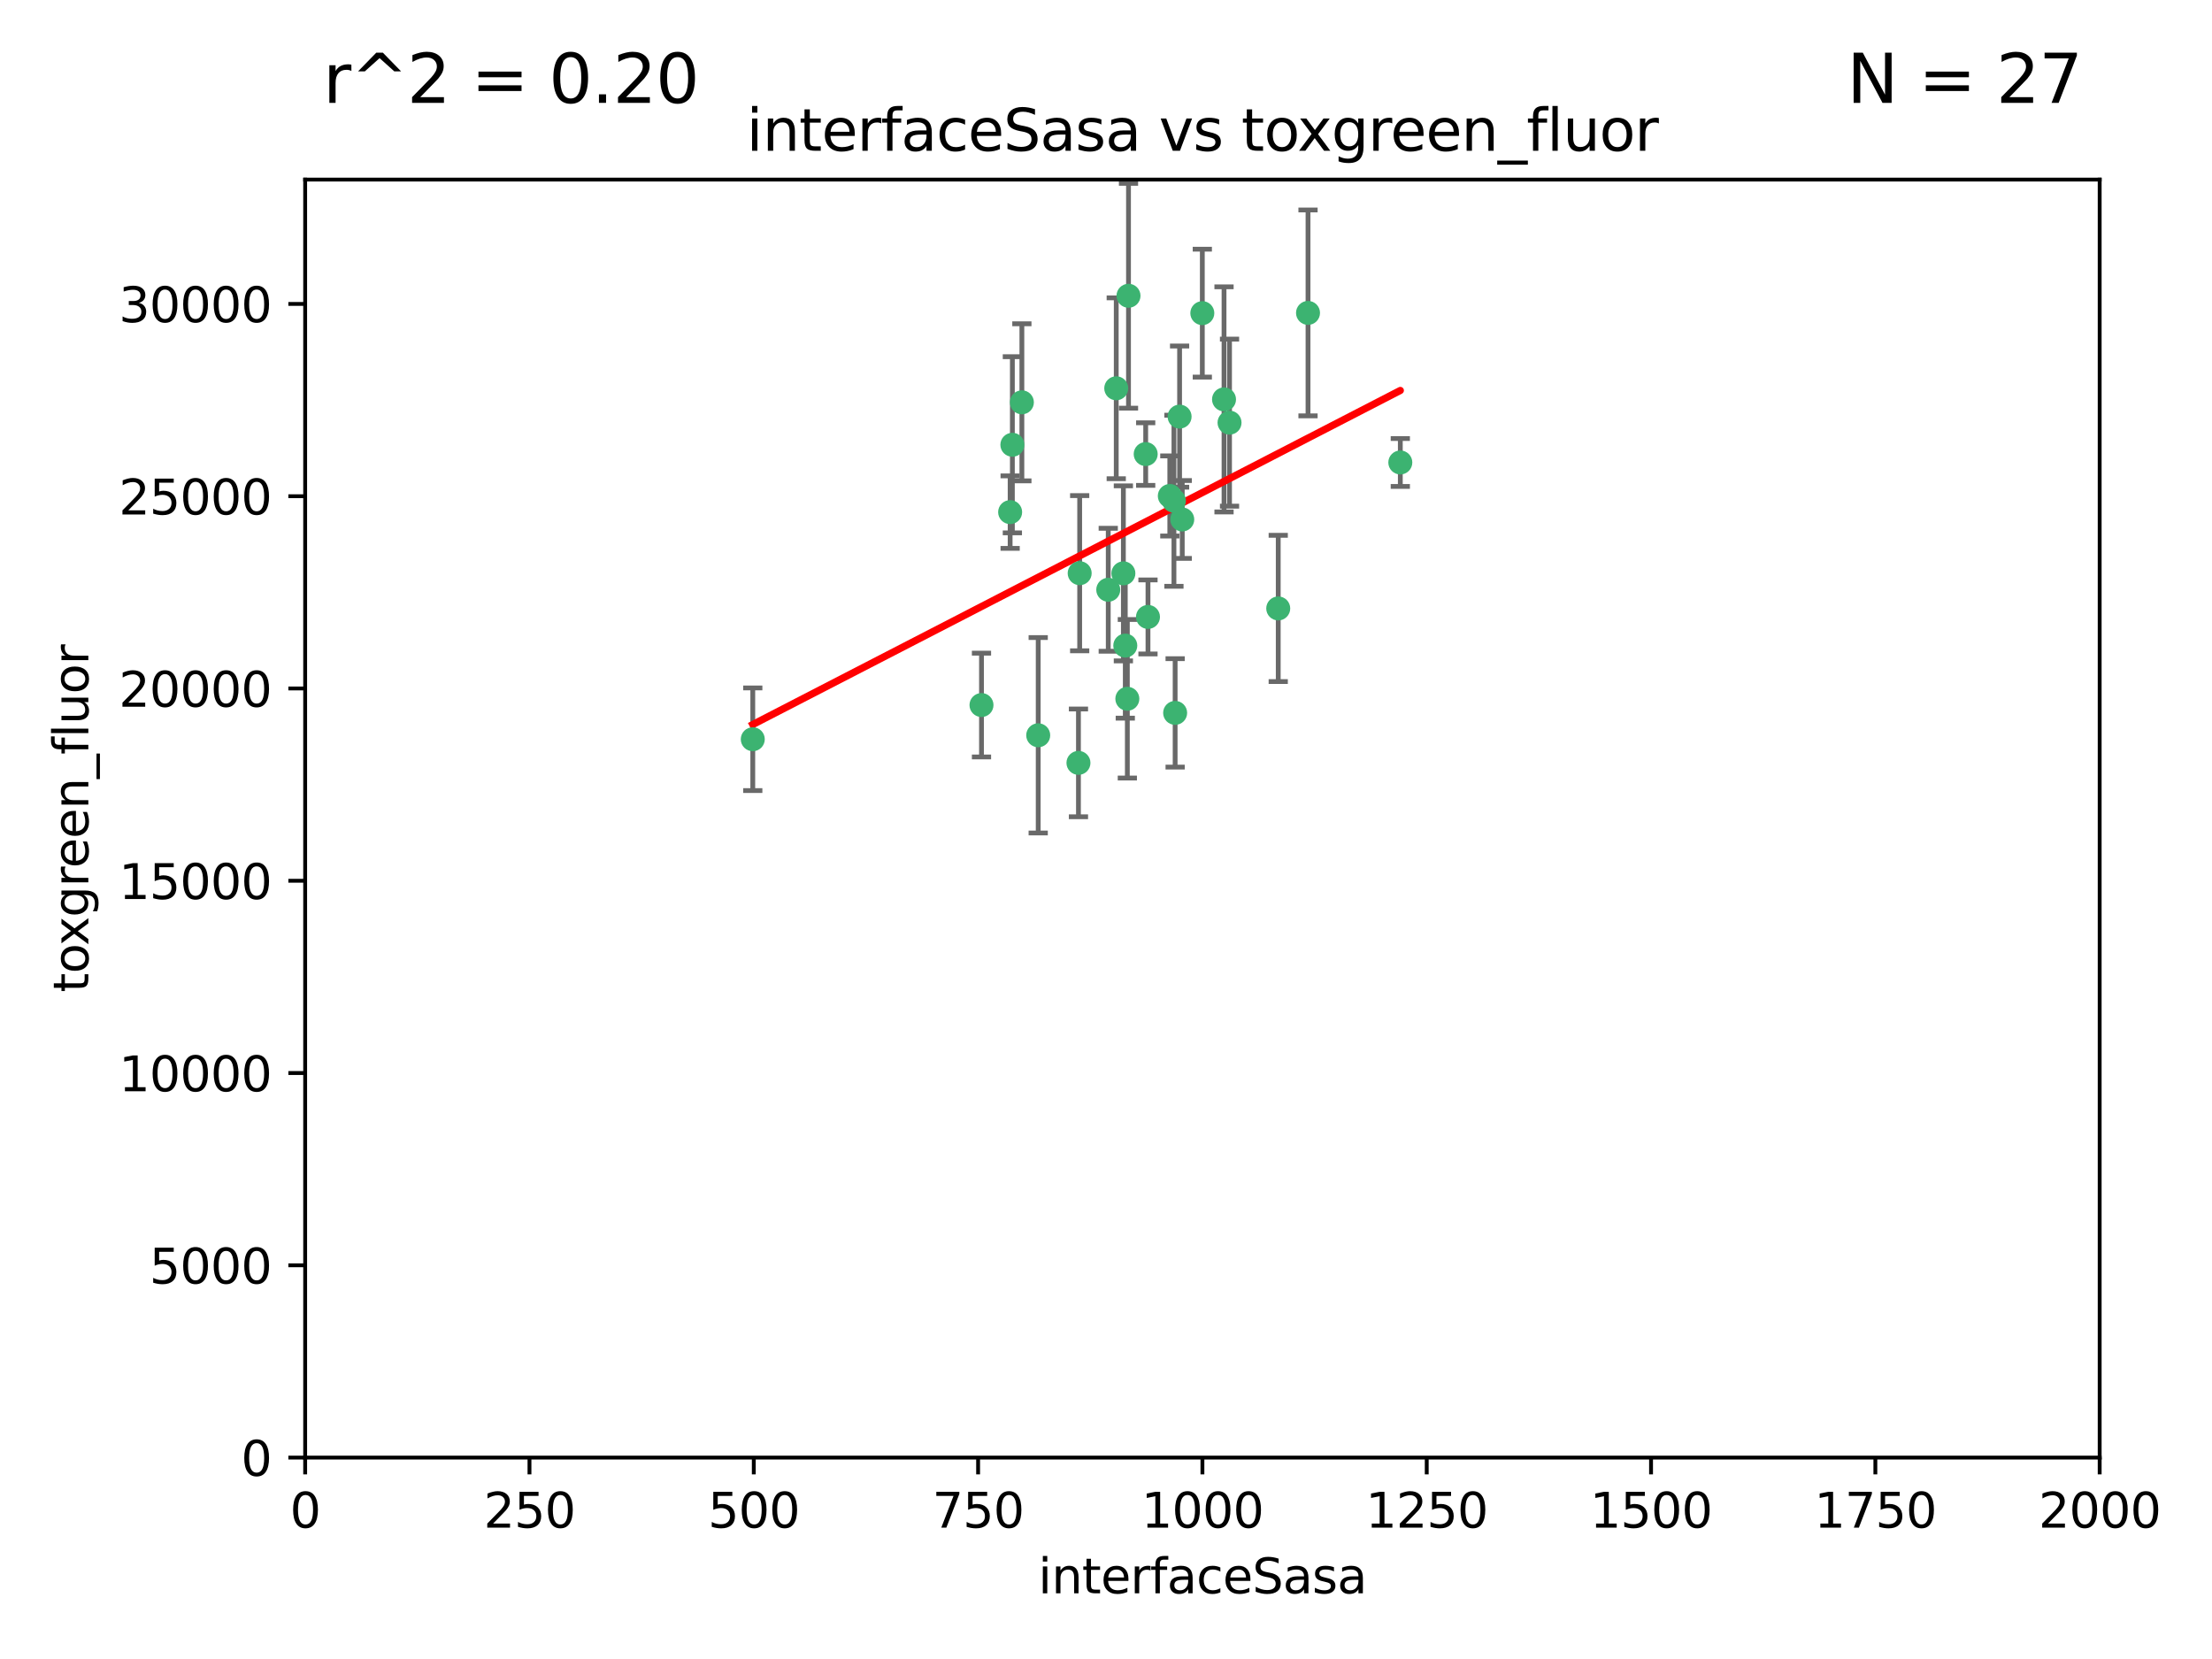 <?xml version="1.0" encoding="utf-8" standalone="no"?>
<!DOCTYPE svg PUBLIC "-//W3C//DTD SVG 1.1//EN"
  "http://www.w3.org/Graphics/SVG/1.1/DTD/svg11.dtd">
<svg xmlns:xlink="http://www.w3.org/1999/xlink" width="460.8pt" height="345.6pt" viewBox="0 0 460.8 345.6" xmlns="http://www.w3.org/2000/svg" version="1.1">
 <defs>
  <style type="text/css">*{stroke-linejoin: round; stroke-linecap: butt}</style>
 </defs>
 <g id="figure_1">
  <g id="patch_1">
   <path d="M 0 345.6 
L 460.8 345.6 
L 460.8 0 
L 0 0 
z
" style="fill: #ffffff"/>
  </g>
  <g id="axes_1">
   <g id="patch_2">
    <path d="M 63.571 303.64 
L 437.4 303.64 
L 437.4 37.411 
L 63.571 37.411 
z
" style="fill: #ffffff"/>
   </g>
   <g id="PathCollection_1">
    <defs>
     <path id="mb82d37a9c1" d="M 0 1.118 
C 0.297 1.118 0.581 1 0.791 0.791 
C 1 0.581 1.118 0.297 1.118 0 
C 1.118 -0.297 1 -0.581 0.791 -0.791 
C 0.581 -1 0.297 -1.118 0 -1.118 
C -0.297 -1.118 -0.581 -1 -0.791 -0.791 
C -1 -0.581 -1.118 -0.297 -1.118 0 
C -1.118 0.297 -1 0.581 -0.791 0.791 
C -0.581 1 -0.297 1.118 0 1.118 
z
" style="stroke: #3cb371"/>
    </defs>
    <g clip-path="url(#pa0e4fa7dd3)">
     <use xlink:href="#mb82d37a9c1" x="243.693" y="103.319" style="fill: #3cb371; stroke: #3cb371"/>
     <use xlink:href="#mb82d37a9c1" x="272.484" y="65.184" style="fill: #3cb371; stroke: #3cb371"/>
     <use xlink:href="#mb82d37a9c1" x="234.418" y="134.491" style="fill: #3cb371; stroke: #3cb371"/>
     <use xlink:href="#mb82d37a9c1" x="266.28" y="126.749" style="fill: #3cb371; stroke: #3cb371"/>
     <use xlink:href="#mb82d37a9c1" x="254.987" y="83.201" style="fill: #3cb371; stroke: #3cb371"/>
     <use xlink:href="#mb82d37a9c1" x="212.875" y="83.811" style="fill: #3cb371; stroke: #3cb371"/>
     <use xlink:href="#mb82d37a9c1" x="230.869" y="122.859" style="fill: #3cb371; stroke: #3cb371"/>
     <use xlink:href="#mb82d37a9c1" x="246.284" y="108.214" style="fill: #3cb371; stroke: #3cb371"/>
     <use xlink:href="#mb82d37a9c1" x="244.553" y="104.315" style="fill: #3cb371; stroke: #3cb371"/>
     <use xlink:href="#mb82d37a9c1" x="235.088" y="61.614" style="fill: #3cb371; stroke: #3cb371"/>
     <use xlink:href="#mb82d37a9c1" x="256.134" y="88.045" style="fill: #3cb371; stroke: #3cb371"/>
     <use xlink:href="#mb82d37a9c1" x="232.534" y="80.887" style="fill: #3cb371; stroke: #3cb371"/>
     <use xlink:href="#mb82d37a9c1" x="234.02" y="119.44" style="fill: #3cb371; stroke: #3cb371"/>
     <use xlink:href="#mb82d37a9c1" x="238.669" y="94.593" style="fill: #3cb371; stroke: #3cb371"/>
     <use xlink:href="#mb82d37a9c1" x="210.43" y="106.684" style="fill: #3cb371; stroke: #3cb371"/>
     <use xlink:href="#mb82d37a9c1" x="245.731" y="86.787" style="fill: #3cb371; stroke: #3cb371"/>
     <use xlink:href="#mb82d37a9c1" x="291.711" y="96.341" style="fill: #3cb371; stroke: #3cb371"/>
     <use xlink:href="#mb82d37a9c1" x="224.916" y="119.409" style="fill: #3cb371; stroke: #3cb371"/>
     <use xlink:href="#mb82d37a9c1" x="250.465" y="65.233" style="fill: #3cb371; stroke: #3cb371"/>
     <use xlink:href="#mb82d37a9c1" x="204.462" y="146.874" style="fill: #3cb371; stroke: #3cb371"/>
     <use xlink:href="#mb82d37a9c1" x="224.662" y="158.921" style="fill: #3cb371; stroke: #3cb371"/>
     <use xlink:href="#mb82d37a9c1" x="239.146" y="128.518" style="fill: #3cb371; stroke: #3cb371"/>
     <use xlink:href="#mb82d37a9c1" x="244.803" y="148.507" style="fill: #3cb371; stroke: #3cb371"/>
     <use xlink:href="#mb82d37a9c1" x="216.278" y="153.171" style="fill: #3cb371; stroke: #3cb371"/>
     <use xlink:href="#mb82d37a9c1" x="234.846" y="145.567" style="fill: #3cb371; stroke: #3cb371"/>
     <use xlink:href="#mb82d37a9c1" x="210.895" y="92.655" style="fill: #3cb371; stroke: #3cb371"/>
     <use xlink:href="#mb82d37a9c1" x="156.817" y="153.996" style="fill: #3cb371; stroke: #3cb371"/>
    </g>
   </g>
   <g id="matplotlib.axis_1">
    <g id="xtick_1">
     <g id="line2d_1">
      <defs>
       <path id="m0f81ea4f9d" d="M 0 0 
L 0 3.5 
" style="stroke: #000000; stroke-width: 0.8"/>
      </defs>
      <g>
       <use xlink:href="#m0f81ea4f9d" x="63.571" y="303.64" style="stroke: #000000; stroke-width: 0.8"/>
      </g>
     </g>
     <g id="text_1">
      <!-- 0 -->
      <g transform="translate(60.39 318.238)scale(0.1 -0.1)">
       <defs>
        <path id="DejaVuSans-30" d="M 2034 4250 
Q 1547 4250 1301 3770 
Q 1056 3291 1056 2328 
Q 1056 1369 1301 889 
Q 1547 409 2034 409 
Q 2525 409 2770 889 
Q 3016 1369 3016 2328 
Q 3016 3291 2770 3770 
Q 2525 4250 2034 4250 
z
M 2034 4750 
Q 2819 4750 3233 4129 
Q 3647 3509 3647 2328 
Q 3647 1150 3233 529 
Q 2819 -91 2034 -91 
Q 1250 -91 836 529 
Q 422 1150 422 2328 
Q 422 3509 836 4129 
Q 1250 4750 2034 4750 
z
" transform="scale(0.016)"/>
       </defs>
       <use xlink:href="#DejaVuSans-30"/>
      </g>
     </g>
    </g>
    <g id="xtick_2">
     <g id="line2d_2">
      <g>
       <use xlink:href="#m0f81ea4f9d" x="110.3" y="303.64" style="stroke: #000000; stroke-width: 0.8"/>
      </g>
     </g>
     <g id="text_2">
      <!-- 250 -->
      <g transform="translate(100.756 318.238)scale(0.1 -0.1)">
       <defs>
        <path id="DejaVuSans-32" d="M 1228 531 
L 3431 531 
L 3431 0 
L 469 0 
L 469 531 
Q 828 903 1448 1529 
Q 2069 2156 2228 2338 
Q 2531 2678 2651 2914 
Q 2772 3150 2772 3378 
Q 2772 3750 2511 3984 
Q 2250 4219 1831 4219 
Q 1534 4219 1204 4116 
Q 875 4013 500 3803 
L 500 4441 
Q 881 4594 1212 4672 
Q 1544 4750 1819 4750 
Q 2544 4750 2975 4387 
Q 3406 4025 3406 3419 
Q 3406 3131 3298 2873 
Q 3191 2616 2906 2266 
Q 2828 2175 2409 1742 
Q 1991 1309 1228 531 
z
" transform="scale(0.016)"/>
        <path id="DejaVuSans-35" d="M 691 4666 
L 3169 4666 
L 3169 4134 
L 1269 4134 
L 1269 2991 
Q 1406 3038 1543 3061 
Q 1681 3084 1819 3084 
Q 2600 3084 3056 2656 
Q 3513 2228 3513 1497 
Q 3513 744 3044 326 
Q 2575 -91 1722 -91 
Q 1428 -91 1123 -41 
Q 819 9 494 109 
L 494 744 
Q 775 591 1075 516 
Q 1375 441 1709 441 
Q 2250 441 2565 725 
Q 2881 1009 2881 1497 
Q 2881 1984 2565 2268 
Q 2250 2553 1709 2553 
Q 1456 2553 1204 2497 
Q 953 2441 691 2322 
L 691 4666 
z
" transform="scale(0.016)"/>
       </defs>
       <use xlink:href="#DejaVuSans-32"/>
       <use xlink:href="#DejaVuSans-35" x="63.623"/>
       <use xlink:href="#DejaVuSans-30" x="127.246"/>
      </g>
     </g>
    </g>
    <g id="xtick_3">
     <g id="line2d_3">
      <g>
       <use xlink:href="#m0f81ea4f9d" x="157.028" y="303.64" style="stroke: #000000; stroke-width: 0.8"/>
      </g>
     </g>
     <g id="text_3">
      <!-- 500 -->
      <g transform="translate(147.485 318.238)scale(0.1 -0.1)">
       <use xlink:href="#DejaVuSans-35"/>
       <use xlink:href="#DejaVuSans-30" x="63.623"/>
       <use xlink:href="#DejaVuSans-30" x="127.246"/>
      </g>
     </g>
    </g>
    <g id="xtick_4">
     <g id="line2d_4">
      <g>
       <use xlink:href="#m0f81ea4f9d" x="203.757" y="303.64" style="stroke: #000000; stroke-width: 0.8"/>
      </g>
     </g>
     <g id="text_4">
      <!-- 750 -->
      <g transform="translate(194.213 318.238)scale(0.1 -0.1)">
       <defs>
        <path id="DejaVuSans-37" d="M 525 4666 
L 3525 4666 
L 3525 4397 
L 1831 0 
L 1172 0 
L 2766 4134 
L 525 4134 
L 525 4666 
z
" transform="scale(0.016)"/>
       </defs>
       <use xlink:href="#DejaVuSans-37"/>
       <use xlink:href="#DejaVuSans-35" x="63.623"/>
       <use xlink:href="#DejaVuSans-30" x="127.246"/>
      </g>
     </g>
    </g>
    <g id="xtick_5">
     <g id="line2d_5">
      <g>
       <use xlink:href="#m0f81ea4f9d" x="250.486" y="303.64" style="stroke: #000000; stroke-width: 0.8"/>
      </g>
     </g>
     <g id="text_5">
      <!-- 1000 -->
      <g transform="translate(237.761 318.238)scale(0.1 -0.1)">
       <defs>
        <path id="DejaVuSans-31" d="M 794 531 
L 1825 531 
L 1825 4091 
L 703 3866 
L 703 4441 
L 1819 4666 
L 2450 4666 
L 2450 531 
L 3481 531 
L 3481 0 
L 794 0 
L 794 531 
z
" transform="scale(0.016)"/>
       </defs>
       <use xlink:href="#DejaVuSans-31"/>
       <use xlink:href="#DejaVuSans-30" x="63.623"/>
       <use xlink:href="#DejaVuSans-30" x="127.246"/>
       <use xlink:href="#DejaVuSans-30" x="190.869"/>
      </g>
     </g>
    </g>
    <g id="xtick_6">
     <g id="line2d_6">
      <g>
       <use xlink:href="#m0f81ea4f9d" x="297.214" y="303.64" style="stroke: #000000; stroke-width: 0.8"/>
      </g>
     </g>
     <g id="text_6">
      <!-- 1250 -->
      <g transform="translate(284.489 318.238)scale(0.1 -0.1)">
       <use xlink:href="#DejaVuSans-31"/>
       <use xlink:href="#DejaVuSans-32" x="63.623"/>
       <use xlink:href="#DejaVuSans-35" x="127.246"/>
       <use xlink:href="#DejaVuSans-30" x="190.869"/>
      </g>
     </g>
    </g>
    <g id="xtick_7">
     <g id="line2d_7">
      <g>
       <use xlink:href="#m0f81ea4f9d" x="343.943" y="303.64" style="stroke: #000000; stroke-width: 0.8"/>
      </g>
     </g>
     <g id="text_7">
      <!-- 1500 -->
      <g transform="translate(331.218 318.238)scale(0.1 -0.1)">
       <use xlink:href="#DejaVuSans-31"/>
       <use xlink:href="#DejaVuSans-35" x="63.623"/>
       <use xlink:href="#DejaVuSans-30" x="127.246"/>
       <use xlink:href="#DejaVuSans-30" x="190.869"/>
      </g>
     </g>
    </g>
    <g id="xtick_8">
     <g id="line2d_8">
      <g>
       <use xlink:href="#m0f81ea4f9d" x="390.671" y="303.64" style="stroke: #000000; stroke-width: 0.8"/>
      </g>
     </g>
     <g id="text_8">
      <!-- 1750 -->
      <g transform="translate(377.946 318.238)scale(0.1 -0.1)">
       <use xlink:href="#DejaVuSans-31"/>
       <use xlink:href="#DejaVuSans-37" x="63.623"/>
       <use xlink:href="#DejaVuSans-35" x="127.246"/>
       <use xlink:href="#DejaVuSans-30" x="190.869"/>
      </g>
     </g>
    </g>
    <g id="xtick_9">
     <g id="line2d_9">
      <g>
       <use xlink:href="#m0f81ea4f9d" x="437.4" y="303.64" style="stroke: #000000; stroke-width: 0.8"/>
      </g>
     </g>
     <g id="text_9">
      <!-- 2000 -->
      <g transform="translate(424.675 318.238)scale(0.1 -0.1)">
       <use xlink:href="#DejaVuSans-32"/>
       <use xlink:href="#DejaVuSans-30" x="63.623"/>
       <use xlink:href="#DejaVuSans-30" x="127.246"/>
       <use xlink:href="#DejaVuSans-30" x="190.869"/>
      </g>
     </g>
    </g>
    <g id="text_10">
     <!-- interfaceSasa -->
     <g transform="translate(216.279 331.917)scale(0.1 -0.1)">
      <defs>
       <path id="DejaVuSans-69" d="M 603 3500 
L 1178 3500 
L 1178 0 
L 603 0 
L 603 3500 
z
M 603 4863 
L 1178 4863 
L 1178 4134 
L 603 4134 
L 603 4863 
z
" transform="scale(0.016)"/>
       <path id="DejaVuSans-6e" d="M 3513 2113 
L 3513 0 
L 2938 0 
L 2938 2094 
Q 2938 2591 2744 2837 
Q 2550 3084 2163 3084 
Q 1697 3084 1428 2787 
Q 1159 2491 1159 1978 
L 1159 0 
L 581 0 
L 581 3500 
L 1159 3500 
L 1159 2956 
Q 1366 3272 1645 3428 
Q 1925 3584 2291 3584 
Q 2894 3584 3203 3211 
Q 3513 2838 3513 2113 
z
" transform="scale(0.016)"/>
       <path id="DejaVuSans-74" d="M 1172 4494 
L 1172 3500 
L 2356 3500 
L 2356 3053 
L 1172 3053 
L 1172 1153 
Q 1172 725 1289 603 
Q 1406 481 1766 481 
L 2356 481 
L 2356 0 
L 1766 0 
Q 1100 0 847 248 
Q 594 497 594 1153 
L 594 3053 
L 172 3053 
L 172 3500 
L 594 3500 
L 594 4494 
L 1172 4494 
z
" transform="scale(0.016)"/>
       <path id="DejaVuSans-65" d="M 3597 1894 
L 3597 1613 
L 953 1613 
Q 991 1019 1311 708 
Q 1631 397 2203 397 
Q 2534 397 2845 478 
Q 3156 559 3463 722 
L 3463 178 
Q 3153 47 2828 -22 
Q 2503 -91 2169 -91 
Q 1331 -91 842 396 
Q 353 884 353 1716 
Q 353 2575 817 3079 
Q 1281 3584 2069 3584 
Q 2775 3584 3186 3129 
Q 3597 2675 3597 1894 
z
M 3022 2063 
Q 3016 2534 2758 2815 
Q 2500 3097 2075 3097 
Q 1594 3097 1305 2825 
Q 1016 2553 972 2059 
L 3022 2063 
z
" transform="scale(0.016)"/>
       <path id="DejaVuSans-72" d="M 2631 2963 
Q 2534 3019 2420 3045 
Q 2306 3072 2169 3072 
Q 1681 3072 1420 2755 
Q 1159 2438 1159 1844 
L 1159 0 
L 581 0 
L 581 3500 
L 1159 3500 
L 1159 2956 
Q 1341 3275 1631 3429 
Q 1922 3584 2338 3584 
Q 2397 3584 2469 3576 
Q 2541 3569 2628 3553 
L 2631 2963 
z
" transform="scale(0.016)"/>
       <path id="DejaVuSans-66" d="M 2375 4863 
L 2375 4384 
L 1825 4384 
Q 1516 4384 1395 4259 
Q 1275 4134 1275 3809 
L 1275 3500 
L 2222 3500 
L 2222 3053 
L 1275 3053 
L 1275 0 
L 697 0 
L 697 3053 
L 147 3053 
L 147 3500 
L 697 3500 
L 697 3744 
Q 697 4328 969 4595 
Q 1241 4863 1831 4863 
L 2375 4863 
z
" transform="scale(0.016)"/>
       <path id="DejaVuSans-61" d="M 2194 1759 
Q 1497 1759 1228 1600 
Q 959 1441 959 1056 
Q 959 750 1161 570 
Q 1363 391 1709 391 
Q 2188 391 2477 730 
Q 2766 1069 2766 1631 
L 2766 1759 
L 2194 1759 
z
M 3341 1997 
L 3341 0 
L 2766 0 
L 2766 531 
Q 2569 213 2275 61 
Q 1981 -91 1556 -91 
Q 1019 -91 701 211 
Q 384 513 384 1019 
Q 384 1609 779 1909 
Q 1175 2209 1959 2209 
L 2766 2209 
L 2766 2266 
Q 2766 2663 2505 2880 
Q 2244 3097 1772 3097 
Q 1472 3097 1187 3025 
Q 903 2953 641 2809 
L 641 3341 
Q 956 3463 1253 3523 
Q 1550 3584 1831 3584 
Q 2591 3584 2966 3190 
Q 3341 2797 3341 1997 
z
" transform="scale(0.016)"/>
       <path id="DejaVuSans-63" d="M 3122 3366 
L 3122 2828 
Q 2878 2963 2633 3030 
Q 2388 3097 2138 3097 
Q 1578 3097 1268 2742 
Q 959 2388 959 1747 
Q 959 1106 1268 751 
Q 1578 397 2138 397 
Q 2388 397 2633 464 
Q 2878 531 3122 666 
L 3122 134 
Q 2881 22 2623 -34 
Q 2366 -91 2075 -91 
Q 1284 -91 818 406 
Q 353 903 353 1747 
Q 353 2603 823 3093 
Q 1294 3584 2113 3584 
Q 2378 3584 2631 3529 
Q 2884 3475 3122 3366 
z
" transform="scale(0.016)"/>
       <path id="DejaVuSans-53" d="M 3425 4513 
L 3425 3897 
Q 3066 4069 2747 4153 
Q 2428 4238 2131 4238 
Q 1616 4238 1336 4038 
Q 1056 3838 1056 3469 
Q 1056 3159 1242 3001 
Q 1428 2844 1947 2747 
L 2328 2669 
Q 3034 2534 3370 2195 
Q 3706 1856 3706 1288 
Q 3706 609 3251 259 
Q 2797 -91 1919 -91 
Q 1588 -91 1214 -16 
Q 841 59 441 206 
L 441 856 
Q 825 641 1194 531 
Q 1563 422 1919 422 
Q 2459 422 2753 634 
Q 3047 847 3047 1241 
Q 3047 1584 2836 1778 
Q 2625 1972 2144 2069 
L 1759 2144 
Q 1053 2284 737 2584 
Q 422 2884 422 3419 
Q 422 4038 858 4394 
Q 1294 4750 2059 4750 
Q 2388 4750 2728 4690 
Q 3069 4631 3425 4513 
z
" transform="scale(0.016)"/>
       <path id="DejaVuSans-73" d="M 2834 3397 
L 2834 2853 
Q 2591 2978 2328 3040 
Q 2066 3103 1784 3103 
Q 1356 3103 1142 2972 
Q 928 2841 928 2578 
Q 928 2378 1081 2264 
Q 1234 2150 1697 2047 
L 1894 2003 
Q 2506 1872 2764 1633 
Q 3022 1394 3022 966 
Q 3022 478 2636 193 
Q 2250 -91 1575 -91 
Q 1294 -91 989 -36 
Q 684 19 347 128 
L 347 722 
Q 666 556 975 473 
Q 1284 391 1588 391 
Q 1994 391 2212 530 
Q 2431 669 2431 922 
Q 2431 1156 2273 1281 
Q 2116 1406 1581 1522 
L 1381 1569 
Q 847 1681 609 1914 
Q 372 2147 372 2553 
Q 372 3047 722 3315 
Q 1072 3584 1716 3584 
Q 2034 3584 2315 3537 
Q 2597 3491 2834 3397 
z
" transform="scale(0.016)"/>
      </defs>
      <use xlink:href="#DejaVuSans-69"/>
      <use xlink:href="#DejaVuSans-6e" x="27.783"/>
      <use xlink:href="#DejaVuSans-74" x="91.162"/>
      <use xlink:href="#DejaVuSans-65" x="130.371"/>
      <use xlink:href="#DejaVuSans-72" x="191.895"/>
      <use xlink:href="#DejaVuSans-66" x="233.008"/>
      <use xlink:href="#DejaVuSans-61" x="268.213"/>
      <use xlink:href="#DejaVuSans-63" x="329.492"/>
      <use xlink:href="#DejaVuSans-65" x="384.473"/>
      <use xlink:href="#DejaVuSans-53" x="445.996"/>
      <use xlink:href="#DejaVuSans-61" x="509.473"/>
      <use xlink:href="#DejaVuSans-73" x="570.752"/>
      <use xlink:href="#DejaVuSans-61" x="622.852"/>
     </g>
    </g>
   </g>
   <g id="matplotlib.axis_2">
    <g id="ytick_1">
     <g id="line2d_10">
      <defs>
       <path id="m9132543c27" d="M 0 0 
L -3.5 0 
" style="stroke: #000000; stroke-width: 0.8"/>
      </defs>
      <g>
       <use xlink:href="#m9132543c27" x="63.571" y="303.64" style="stroke: #000000; stroke-width: 0.8"/>
      </g>
     </g>
     <g id="text_11">
      <!-- 0 -->
      <g transform="translate(50.209 307.439)scale(0.1 -0.1)">
       <use xlink:href="#DejaVuSans-30"/>
      </g>
     </g>
    </g>
    <g id="ytick_2">
     <g id="line2d_11">
      <g>
       <use xlink:href="#m9132543c27" x="63.571" y="263.586" style="stroke: #000000; stroke-width: 0.8"/>
      </g>
     </g>
     <g id="text_12">
      <!-- 5000 -->
      <g transform="translate(31.121 267.385)scale(0.1 -0.1)">
       <use xlink:href="#DejaVuSans-35"/>
       <use xlink:href="#DejaVuSans-30" x="63.623"/>
       <use xlink:href="#DejaVuSans-30" x="127.246"/>
       <use xlink:href="#DejaVuSans-30" x="190.869"/>
      </g>
     </g>
    </g>
    <g id="ytick_3">
     <g id="line2d_12">
      <g>
       <use xlink:href="#m9132543c27" x="63.571" y="223.532" style="stroke: #000000; stroke-width: 0.8"/>
      </g>
     </g>
     <g id="text_13">
      <!-- 10000 -->
      <g transform="translate(24.759 227.331)scale(0.1 -0.1)">
       <use xlink:href="#DejaVuSans-31"/>
       <use xlink:href="#DejaVuSans-30" x="63.623"/>
       <use xlink:href="#DejaVuSans-30" x="127.246"/>
       <use xlink:href="#DejaVuSans-30" x="190.869"/>
       <use xlink:href="#DejaVuSans-30" x="254.492"/>
      </g>
     </g>
    </g>
    <g id="ytick_4">
     <g id="line2d_13">
      <g>
       <use xlink:href="#m9132543c27" x="63.571" y="183.478" style="stroke: #000000; stroke-width: 0.8"/>
      </g>
     </g>
     <g id="text_14">
      <!-- 15000 -->
      <g transform="translate(24.759 187.278)scale(0.1 -0.1)">
       <use xlink:href="#DejaVuSans-31"/>
       <use xlink:href="#DejaVuSans-35" x="63.623"/>
       <use xlink:href="#DejaVuSans-30" x="127.246"/>
       <use xlink:href="#DejaVuSans-30" x="190.869"/>
       <use xlink:href="#DejaVuSans-30" x="254.492"/>
      </g>
     </g>
    </g>
    <g id="ytick_5">
     <g id="line2d_14">
      <g>
       <use xlink:href="#m9132543c27" x="63.571" y="143.424" style="stroke: #000000; stroke-width: 0.8"/>
      </g>
     </g>
     <g id="text_15">
      <!-- 20000 -->
      <g transform="translate(24.759 147.224)scale(0.1 -0.1)">
       <use xlink:href="#DejaVuSans-32"/>
       <use xlink:href="#DejaVuSans-30" x="63.623"/>
       <use xlink:href="#DejaVuSans-30" x="127.246"/>
       <use xlink:href="#DejaVuSans-30" x="190.869"/>
       <use xlink:href="#DejaVuSans-30" x="254.492"/>
      </g>
     </g>
    </g>
    <g id="ytick_6">
     <g id="line2d_15">
      <g>
       <use xlink:href="#m9132543c27" x="63.571" y="103.371" style="stroke: #000000; stroke-width: 0.8"/>
      </g>
     </g>
     <g id="text_16">
      <!-- 25000 -->
      <g transform="translate(24.759 107.17)scale(0.1 -0.1)">
       <use xlink:href="#DejaVuSans-32"/>
       <use xlink:href="#DejaVuSans-35" x="63.623"/>
       <use xlink:href="#DejaVuSans-30" x="127.246"/>
       <use xlink:href="#DejaVuSans-30" x="190.869"/>
       <use xlink:href="#DejaVuSans-30" x="254.492"/>
      </g>
     </g>
    </g>
    <g id="ytick_7">
     <g id="line2d_16">
      <g>
       <use xlink:href="#m9132543c27" x="63.571" y="63.317" style="stroke: #000000; stroke-width: 0.8"/>
      </g>
     </g>
     <g id="text_17">
      <!-- 30000 -->
      <g transform="translate(24.759 67.116)scale(0.1 -0.1)">
       <defs>
        <path id="DejaVuSans-33" d="M 2597 2516 
Q 3050 2419 3304 2112 
Q 3559 1806 3559 1356 
Q 3559 666 3084 287 
Q 2609 -91 1734 -91 
Q 1441 -91 1130 -33 
Q 819 25 488 141 
L 488 750 
Q 750 597 1062 519 
Q 1375 441 1716 441 
Q 2309 441 2620 675 
Q 2931 909 2931 1356 
Q 2931 1769 2642 2001 
Q 2353 2234 1838 2234 
L 1294 2234 
L 1294 2753 
L 1863 2753 
Q 2328 2753 2575 2939 
Q 2822 3125 2822 3475 
Q 2822 3834 2567 4026 
Q 2313 4219 1838 4219 
Q 1578 4219 1281 4162 
Q 984 4106 628 3988 
L 628 4550 
Q 988 4650 1302 4700 
Q 1616 4750 1894 4750 
Q 2613 4750 3031 4423 
Q 3450 4097 3450 3541 
Q 3450 3153 3228 2886 
Q 3006 2619 2597 2516 
z
" transform="scale(0.016)"/>
       </defs>
       <use xlink:href="#DejaVuSans-33"/>
       <use xlink:href="#DejaVuSans-30" x="63.623"/>
       <use xlink:href="#DejaVuSans-30" x="127.246"/>
       <use xlink:href="#DejaVuSans-30" x="190.869"/>
       <use xlink:href="#DejaVuSans-30" x="254.492"/>
      </g>
     </g>
    </g>
    <g id="text_18">
     <!-- toxgreen_fluor -->
     <g transform="translate(18.401 206.72)rotate(-90)scale(0.1 -0.1)">
      <defs>
       <path id="DejaVuSans-6f" d="M 1959 3097 
Q 1497 3097 1228 2736 
Q 959 2375 959 1747 
Q 959 1119 1226 758 
Q 1494 397 1959 397 
Q 2419 397 2687 759 
Q 2956 1122 2956 1747 
Q 2956 2369 2687 2733 
Q 2419 3097 1959 3097 
z
M 1959 3584 
Q 2709 3584 3137 3096 
Q 3566 2609 3566 1747 
Q 3566 888 3137 398 
Q 2709 -91 1959 -91 
Q 1206 -91 779 398 
Q 353 888 353 1747 
Q 353 2609 779 3096 
Q 1206 3584 1959 3584 
z
" transform="scale(0.016)"/>
       <path id="DejaVuSans-78" d="M 3513 3500 
L 2247 1797 
L 3578 0 
L 2900 0 
L 1881 1375 
L 863 0 
L 184 0 
L 1544 1831 
L 300 3500 
L 978 3500 
L 1906 2253 
L 2834 3500 
L 3513 3500 
z
" transform="scale(0.016)"/>
       <path id="DejaVuSans-67" d="M 2906 1791 
Q 2906 2416 2648 2759 
Q 2391 3103 1925 3103 
Q 1463 3103 1205 2759 
Q 947 2416 947 1791 
Q 947 1169 1205 825 
Q 1463 481 1925 481 
Q 2391 481 2648 825 
Q 2906 1169 2906 1791 
z
M 3481 434 
Q 3481 -459 3084 -895 
Q 2688 -1331 1869 -1331 
Q 1566 -1331 1297 -1286 
Q 1028 -1241 775 -1147 
L 775 -588 
Q 1028 -725 1275 -790 
Q 1522 -856 1778 -856 
Q 2344 -856 2625 -561 
Q 2906 -266 2906 331 
L 2906 616 
Q 2728 306 2450 153 
Q 2172 0 1784 0 
Q 1141 0 747 490 
Q 353 981 353 1791 
Q 353 2603 747 3093 
Q 1141 3584 1784 3584 
Q 2172 3584 2450 3431 
Q 2728 3278 2906 2969 
L 2906 3500 
L 3481 3500 
L 3481 434 
z
" transform="scale(0.016)"/>
       <path id="DejaVuSans-5f" d="M 3263 -1063 
L 3263 -1509 
L -63 -1509 
L -63 -1063 
L 3263 -1063 
z
" transform="scale(0.016)"/>
       <path id="DejaVuSans-6c" d="M 603 4863 
L 1178 4863 
L 1178 0 
L 603 0 
L 603 4863 
z
" transform="scale(0.016)"/>
       <path id="DejaVuSans-75" d="M 544 1381 
L 544 3500 
L 1119 3500 
L 1119 1403 
Q 1119 906 1312 657 
Q 1506 409 1894 409 
Q 2359 409 2629 706 
Q 2900 1003 2900 1516 
L 2900 3500 
L 3475 3500 
L 3475 0 
L 2900 0 
L 2900 538 
Q 2691 219 2414 64 
Q 2138 -91 1772 -91 
Q 1169 -91 856 284 
Q 544 659 544 1381 
z
M 1991 3584 
L 1991 3584 
z
" transform="scale(0.016)"/>
      </defs>
      <use xlink:href="#DejaVuSans-74"/>
      <use xlink:href="#DejaVuSans-6f" x="39.209"/>
      <use xlink:href="#DejaVuSans-78" x="97.266"/>
      <use xlink:href="#DejaVuSans-67" x="156.445"/>
      <use xlink:href="#DejaVuSans-72" x="219.922"/>
      <use xlink:href="#DejaVuSans-65" x="258.785"/>
      <use xlink:href="#DejaVuSans-65" x="320.309"/>
      <use xlink:href="#DejaVuSans-6e" x="381.832"/>
      <use xlink:href="#DejaVuSans-5f" x="445.211"/>
      <use xlink:href="#DejaVuSans-66" x="495.211"/>
      <use xlink:href="#DejaVuSans-6c" x="530.416"/>
      <use xlink:href="#DejaVuSans-75" x="558.199"/>
      <use xlink:href="#DejaVuSans-6f" x="621.578"/>
      <use xlink:href="#DejaVuSans-72" x="682.76"/>
     </g>
    </g>
   </g>
   <g id="LineCollection_1">
    <path d="M 243.693 111.662 
L 243.693 94.976 
" clip-path="url(#pa0e4fa7dd3)" style="fill: none; stroke: #696969"/>
    <path d="M 272.484 86.629 
L 272.484 43.739 
" clip-path="url(#pa0e4fa7dd3)" style="fill: none; stroke: #696969"/>
    <path d="M 234.418 149.606 
L 234.418 119.375 
" clip-path="url(#pa0e4fa7dd3)" style="fill: none; stroke: #696969"/>
    <path d="M 266.28 141.983 
L 266.28 111.515 
" clip-path="url(#pa0e4fa7dd3)" style="fill: none; stroke: #696969"/>
    <path d="M 254.987 106.648 
L 254.987 59.753 
" clip-path="url(#pa0e4fa7dd3)" style="fill: none; stroke: #696969"/>
    <path d="M 212.875 100.173 
L 212.875 67.45 
" clip-path="url(#pa0e4fa7dd3)" style="fill: none; stroke: #696969"/>
    <path d="M 230.869 135.667 
L 230.869 110.051 
" clip-path="url(#pa0e4fa7dd3)" style="fill: none; stroke: #696969"/>
    <path d="M 246.284 116.326 
L 246.284 100.101 
" clip-path="url(#pa0e4fa7dd3)" style="fill: none; stroke: #696969"/>
    <path d="M 244.553 122.133 
L 244.553 86.497 
" clip-path="url(#pa0e4fa7dd3)" style="fill: none; stroke: #696969"/>
    <path d="M 235.088 85.029 
L 235.088 38.199 
" clip-path="url(#pa0e4fa7dd3)" style="fill: none; stroke: #696969"/>
    <path d="M 256.134 105.444 
L 256.134 70.646 
" clip-path="url(#pa0e4fa7dd3)" style="fill: none; stroke: #696969"/>
    <path d="M 232.534 99.727 
L 232.534 62.047 
" clip-path="url(#pa0e4fa7dd3)" style="fill: none; stroke: #696969"/>
    <path d="M 234.02 137.675 
L 234.02 101.206 
" clip-path="url(#pa0e4fa7dd3)" style="fill: none; stroke: #696969"/>
    <path d="M 238.669 101.108 
L 238.669 88.078 
" clip-path="url(#pa0e4fa7dd3)" style="fill: none; stroke: #696969"/>
    <path d="M 210.43 114.235 
L 210.43 99.134 
" clip-path="url(#pa0e4fa7dd3)" style="fill: none; stroke: #696969"/>
    <path d="M 245.731 101.495 
L 245.731 72.08 
" clip-path="url(#pa0e4fa7dd3)" style="fill: none; stroke: #696969"/>
    <path d="M 291.711 101.329 
L 291.711 91.353 
" clip-path="url(#pa0e4fa7dd3)" style="fill: none; stroke: #696969"/>
    <path d="M 224.916 135.574 
L 224.916 103.243 
" clip-path="url(#pa0e4fa7dd3)" style="fill: none; stroke: #696969"/>
    <path d="M 250.465 78.556 
L 250.465 51.911 
" clip-path="url(#pa0e4fa7dd3)" style="fill: none; stroke: #696969"/>
    <path d="M 204.462 157.684 
L 204.462 136.065 
" clip-path="url(#pa0e4fa7dd3)" style="fill: none; stroke: #696969"/>
    <path d="M 224.662 170.147 
L 224.662 147.694 
" clip-path="url(#pa0e4fa7dd3)" style="fill: none; stroke: #696969"/>
    <path d="M 239.146 136.228 
L 239.146 120.808 
" clip-path="url(#pa0e4fa7dd3)" style="fill: none; stroke: #696969"/>
    <path d="M 244.803 159.798 
L 244.803 137.216 
" clip-path="url(#pa0e4fa7dd3)" style="fill: none; stroke: #696969"/>
    <path d="M 216.278 173.526 
L 216.278 132.815 
" clip-path="url(#pa0e4fa7dd3)" style="fill: none; stroke: #696969"/>
    <path d="M 234.846 162.081 
L 234.846 129.053 
" clip-path="url(#pa0e4fa7dd3)" style="fill: none; stroke: #696969"/>
    <path d="M 210.895 111.003 
L 210.895 74.306 
" clip-path="url(#pa0e4fa7dd3)" style="fill: none; stroke: #696969"/>
    <path d="M 156.817 164.686 
L 156.817 143.305 
" clip-path="url(#pa0e4fa7dd3)" style="fill: none; stroke: #696969"/>
   </g>
   <g id="line2d_17">
    <defs>
     <path id="me842032eb3" d="M 2 0 
L -2 -0 
" style="stroke: #696969"/>
    </defs>
    <g clip-path="url(#pa0e4fa7dd3)">
     <use xlink:href="#me842032eb3" x="243.693" y="111.662" style="fill: #696969; stroke: #696969"/>
     <use xlink:href="#me842032eb3" x="272.484" y="86.629" style="fill: #696969; stroke: #696969"/>
     <use xlink:href="#me842032eb3" x="234.418" y="149.606" style="fill: #696969; stroke: #696969"/>
     <use xlink:href="#me842032eb3" x="266.28" y="141.983" style="fill: #696969; stroke: #696969"/>
     <use xlink:href="#me842032eb3" x="254.987" y="106.648" style="fill: #696969; stroke: #696969"/>
     <use xlink:href="#me842032eb3" x="212.875" y="100.173" style="fill: #696969; stroke: #696969"/>
     <use xlink:href="#me842032eb3" x="230.869" y="135.667" style="fill: #696969; stroke: #696969"/>
     <use xlink:href="#me842032eb3" x="246.284" y="116.326" style="fill: #696969; stroke: #696969"/>
     <use xlink:href="#me842032eb3" x="244.553" y="122.133" style="fill: #696969; stroke: #696969"/>
     <use xlink:href="#me842032eb3" x="235.088" y="85.029" style="fill: #696969; stroke: #696969"/>
     <use xlink:href="#me842032eb3" x="256.134" y="105.444" style="fill: #696969; stroke: #696969"/>
     <use xlink:href="#me842032eb3" x="232.534" y="99.727" style="fill: #696969; stroke: #696969"/>
     <use xlink:href="#me842032eb3" x="234.02" y="137.675" style="fill: #696969; stroke: #696969"/>
     <use xlink:href="#me842032eb3" x="238.669" y="101.108" style="fill: #696969; stroke: #696969"/>
     <use xlink:href="#me842032eb3" x="210.43" y="114.235" style="fill: #696969; stroke: #696969"/>
     <use xlink:href="#me842032eb3" x="245.731" y="101.495" style="fill: #696969; stroke: #696969"/>
     <use xlink:href="#me842032eb3" x="291.711" y="101.329" style="fill: #696969; stroke: #696969"/>
     <use xlink:href="#me842032eb3" x="224.916" y="135.574" style="fill: #696969; stroke: #696969"/>
     <use xlink:href="#me842032eb3" x="250.465" y="78.556" style="fill: #696969; stroke: #696969"/>
     <use xlink:href="#me842032eb3" x="204.462" y="157.684" style="fill: #696969; stroke: #696969"/>
     <use xlink:href="#me842032eb3" x="224.662" y="170.147" style="fill: #696969; stroke: #696969"/>
     <use xlink:href="#me842032eb3" x="239.146" y="136.228" style="fill: #696969; stroke: #696969"/>
     <use xlink:href="#me842032eb3" x="244.803" y="159.798" style="fill: #696969; stroke: #696969"/>
     <use xlink:href="#me842032eb3" x="216.278" y="173.526" style="fill: #696969; stroke: #696969"/>
     <use xlink:href="#me842032eb3" x="234.846" y="162.081" style="fill: #696969; stroke: #696969"/>
     <use xlink:href="#me842032eb3" x="210.895" y="111.003" style="fill: #696969; stroke: #696969"/>
     <use xlink:href="#me842032eb3" x="156.817" y="164.686" style="fill: #696969; stroke: #696969"/>
    </g>
   </g>
   <g id="line2d_18">
    <g clip-path="url(#pa0e4fa7dd3)">
     <use xlink:href="#me842032eb3" x="243.693" y="94.976" style="fill: #696969; stroke: #696969"/>
     <use xlink:href="#me842032eb3" x="272.484" y="43.739" style="fill: #696969; stroke: #696969"/>
     <use xlink:href="#me842032eb3" x="234.418" y="119.375" style="fill: #696969; stroke: #696969"/>
     <use xlink:href="#me842032eb3" x="266.28" y="111.515" style="fill: #696969; stroke: #696969"/>
     <use xlink:href="#me842032eb3" x="254.987" y="59.753" style="fill: #696969; stroke: #696969"/>
     <use xlink:href="#me842032eb3" x="212.875" y="67.45" style="fill: #696969; stroke: #696969"/>
     <use xlink:href="#me842032eb3" x="230.869" y="110.051" style="fill: #696969; stroke: #696969"/>
     <use xlink:href="#me842032eb3" x="246.284" y="100.101" style="fill: #696969; stroke: #696969"/>
     <use xlink:href="#me842032eb3" x="244.553" y="86.497" style="fill: #696969; stroke: #696969"/>
     <use xlink:href="#me842032eb3" x="235.088" y="38.199" style="fill: #696969; stroke: #696969"/>
     <use xlink:href="#me842032eb3" x="256.134" y="70.646" style="fill: #696969; stroke: #696969"/>
     <use xlink:href="#me842032eb3" x="232.534" y="62.047" style="fill: #696969; stroke: #696969"/>
     <use xlink:href="#me842032eb3" x="234.02" y="101.206" style="fill: #696969; stroke: #696969"/>
     <use xlink:href="#me842032eb3" x="238.669" y="88.078" style="fill: #696969; stroke: #696969"/>
     <use xlink:href="#me842032eb3" x="210.43" y="99.134" style="fill: #696969; stroke: #696969"/>
     <use xlink:href="#me842032eb3" x="245.731" y="72.08" style="fill: #696969; stroke: #696969"/>
     <use xlink:href="#me842032eb3" x="291.711" y="91.353" style="fill: #696969; stroke: #696969"/>
     <use xlink:href="#me842032eb3" x="224.916" y="103.243" style="fill: #696969; stroke: #696969"/>
     <use xlink:href="#me842032eb3" x="250.465" y="51.911" style="fill: #696969; stroke: #696969"/>
     <use xlink:href="#me842032eb3" x="204.462" y="136.065" style="fill: #696969; stroke: #696969"/>
     <use xlink:href="#me842032eb3" x="224.662" y="147.694" style="fill: #696969; stroke: #696969"/>
     <use xlink:href="#me842032eb3" x="239.146" y="120.808" style="fill: #696969; stroke: #696969"/>
     <use xlink:href="#me842032eb3" x="244.803" y="137.216" style="fill: #696969; stroke: #696969"/>
     <use xlink:href="#me842032eb3" x="216.278" y="132.815" style="fill: #696969; stroke: #696969"/>
     <use xlink:href="#me842032eb3" x="234.846" y="129.053" style="fill: #696969; stroke: #696969"/>
     <use xlink:href="#me842032eb3" x="210.895" y="74.306" style="fill: #696969; stroke: #696969"/>
     <use xlink:href="#me842032eb3" x="156.817" y="143.305" style="fill: #696969; stroke: #696969"/>
    </g>
   </g>
   <g id="line2d_19">
    <path d="M 243.693 106.112 
L 272.484 91.26 
L 234.418 110.897 
L 266.28 94.46 
L 254.987 100.286 
L 212.875 122.011 
L 230.869 112.728 
L 246.284 104.776 
L 244.553 105.669 
L 235.088 110.552 
L 256.134 99.694 
L 232.534 111.869 
L 234.02 111.102 
L 238.669 108.704 
L 210.43 123.272 
L 245.731 105.061 
L 291.711 81.341 
L 224.916 115.799 
L 250.465 102.619 
L 204.462 126.351 
L 224.662 115.93 
L 239.146 108.458 
L 244.803 105.539 
L 216.278 120.255 
L 234.846 110.676 
L 210.895 123.032 
L 156.817 150.93 
" clip-path="url(#pa0e4fa7dd3)" style="fill: none; stroke: #ff0000; stroke-width: 1.5; stroke-linecap: square"/>
   </g>
   <g id="line2d_20">
    <defs>
     <path id="md4871c16f4" d="M 0 2 
C 0.53 2 1.039 1.789 1.414 1.414 
C 1.789 1.039 2 0.53 2 0 
C 2 -0.53 1.789 -1.039 1.414 -1.414 
C 1.039 -1.789 0.53 -2 0 -2 
C -0.53 -2 -1.039 -1.789 -1.414 -1.414 
C -1.789 -1.039 -2 -0.53 -2 0 
C -2 0.53 -1.789 1.039 -1.414 1.414 
C -1.039 1.789 -0.53 2 0 2 
z
" style="stroke: #3cb371"/>
    </defs>
    <g clip-path="url(#pa0e4fa7dd3)">
     <use xlink:href="#md4871c16f4" x="243.693" y="103.319" style="fill: #3cb371; stroke: #3cb371"/>
     <use xlink:href="#md4871c16f4" x="272.484" y="65.184" style="fill: #3cb371; stroke: #3cb371"/>
     <use xlink:href="#md4871c16f4" x="234.418" y="134.491" style="fill: #3cb371; stroke: #3cb371"/>
     <use xlink:href="#md4871c16f4" x="266.28" y="126.749" style="fill: #3cb371; stroke: #3cb371"/>
     <use xlink:href="#md4871c16f4" x="254.987" y="83.201" style="fill: #3cb371; stroke: #3cb371"/>
     <use xlink:href="#md4871c16f4" x="212.875" y="83.811" style="fill: #3cb371; stroke: #3cb371"/>
     <use xlink:href="#md4871c16f4" x="230.869" y="122.859" style="fill: #3cb371; stroke: #3cb371"/>
     <use xlink:href="#md4871c16f4" x="246.284" y="108.214" style="fill: #3cb371; stroke: #3cb371"/>
     <use xlink:href="#md4871c16f4" x="244.553" y="104.315" style="fill: #3cb371; stroke: #3cb371"/>
     <use xlink:href="#md4871c16f4" x="235.088" y="61.614" style="fill: #3cb371; stroke: #3cb371"/>
     <use xlink:href="#md4871c16f4" x="256.134" y="88.045" style="fill: #3cb371; stroke: #3cb371"/>
     <use xlink:href="#md4871c16f4" x="232.534" y="80.887" style="fill: #3cb371; stroke: #3cb371"/>
     <use xlink:href="#md4871c16f4" x="234.02" y="119.44" style="fill: #3cb371; stroke: #3cb371"/>
     <use xlink:href="#md4871c16f4" x="238.669" y="94.593" style="fill: #3cb371; stroke: #3cb371"/>
     <use xlink:href="#md4871c16f4" x="210.43" y="106.684" style="fill: #3cb371; stroke: #3cb371"/>
     <use xlink:href="#md4871c16f4" x="245.731" y="86.787" style="fill: #3cb371; stroke: #3cb371"/>
     <use xlink:href="#md4871c16f4" x="291.711" y="96.341" style="fill: #3cb371; stroke: #3cb371"/>
     <use xlink:href="#md4871c16f4" x="224.916" y="119.409" style="fill: #3cb371; stroke: #3cb371"/>
     <use xlink:href="#md4871c16f4" x="250.465" y="65.233" style="fill: #3cb371; stroke: #3cb371"/>
     <use xlink:href="#md4871c16f4" x="204.462" y="146.874" style="fill: #3cb371; stroke: #3cb371"/>
     <use xlink:href="#md4871c16f4" x="224.662" y="158.921" style="fill: #3cb371; stroke: #3cb371"/>
     <use xlink:href="#md4871c16f4" x="239.146" y="128.518" style="fill: #3cb371; stroke: #3cb371"/>
     <use xlink:href="#md4871c16f4" x="244.803" y="148.507" style="fill: #3cb371; stroke: #3cb371"/>
     <use xlink:href="#md4871c16f4" x="216.278" y="153.171" style="fill: #3cb371; stroke: #3cb371"/>
     <use xlink:href="#md4871c16f4" x="234.846" y="145.567" style="fill: #3cb371; stroke: #3cb371"/>
     <use xlink:href="#md4871c16f4" x="210.895" y="92.655" style="fill: #3cb371; stroke: #3cb371"/>
     <use xlink:href="#md4871c16f4" x="156.817" y="153.996" style="fill: #3cb371; stroke: #3cb371"/>
    </g>
   </g>
   <g id="patch_3">
    <path d="M 63.571 303.64 
L 63.571 37.411 
" style="fill: none; stroke: #000000; stroke-width: 0.8; stroke-linejoin: miter; stroke-linecap: square"/>
   </g>
   <g id="patch_4">
    <path d="M 437.4 303.64 
L 437.4 37.411 
" style="fill: none; stroke: #000000; stroke-width: 0.8; stroke-linejoin: miter; stroke-linecap: square"/>
   </g>
   <g id="patch_5">
    <path d="M 63.571 303.64 
L 437.4 303.64 
" style="fill: none; stroke: #000000; stroke-width: 0.8; stroke-linejoin: miter; stroke-linecap: square"/>
   </g>
   <g id="patch_6">
    <path d="M 63.571 37.411 
L 437.4 37.411 
" style="fill: none; stroke: #000000; stroke-width: 0.8; stroke-linejoin: miter; stroke-linecap: square"/>
   </g>
   <g id="text_19">
    <!-- N = 27 -->
    <g transform="translate(384.743 21.426)scale(0.14 -0.14)">
     <defs>
      <path id="DejaVuSans-4e" d="M 628 4666 
L 1478 4666 
L 3547 763 
L 3547 4666 
L 4159 4666 
L 4159 0 
L 3309 0 
L 1241 3903 
L 1241 0 
L 628 0 
L 628 4666 
z
" transform="scale(0.016)"/>
      <path id="DejaVuSans-20" transform="scale(0.016)"/>
      <path id="DejaVuSans-3d" d="M 678 2906 
L 4684 2906 
L 4684 2381 
L 678 2381 
L 678 2906 
z
M 678 1631 
L 4684 1631 
L 4684 1100 
L 678 1100 
L 678 1631 
z
" transform="scale(0.016)"/>
     </defs>
     <use xlink:href="#DejaVuSans-4e"/>
     <use xlink:href="#DejaVuSans-20" x="74.805"/>
     <use xlink:href="#DejaVuSans-3d" x="106.592"/>
     <use xlink:href="#DejaVuSans-20" x="190.381"/>
     <use xlink:href="#DejaVuSans-32" x="222.168"/>
     <use xlink:href="#DejaVuSans-37" x="285.791"/>
    </g>
   </g>
   <g id="text_20">
    <!-- r^2 = 0.20 -->
    <g transform="translate(67.31 21.426)scale(0.14 -0.14)">
     <defs>
      <path id="DejaVuSans-5e" d="M 2988 4666 
L 4684 2925 
L 4056 2925 
L 2681 4159 
L 1306 2925 
L 678 2925 
L 2375 4666 
L 2988 4666 
z
" transform="scale(0.016)"/>
      <path id="DejaVuSans-2e" d="M 684 794 
L 1344 794 
L 1344 0 
L 684 0 
L 684 794 
z
" transform="scale(0.016)"/>
     </defs>
     <use xlink:href="#DejaVuSans-72"/>
     <use xlink:href="#DejaVuSans-5e" x="41.113"/>
     <use xlink:href="#DejaVuSans-32" x="124.902"/>
     <use xlink:href="#DejaVuSans-20" x="188.525"/>
     <use xlink:href="#DejaVuSans-3d" x="220.312"/>
     <use xlink:href="#DejaVuSans-20" x="304.102"/>
     <use xlink:href="#DejaVuSans-30" x="335.889"/>
     <use xlink:href="#DejaVuSans-2e" x="399.512"/>
     <use xlink:href="#DejaVuSans-32" x="431.299"/>
     <use xlink:href="#DejaVuSans-30" x="494.922"/>
    </g>
   </g>
   <g id="text_21">
    <!-- interfaceSasa vs toxgreen_fluor -->
    <g transform="translate(155.513 31.411)scale(0.12 -0.12)">
     <defs>
      <path id="DejaVuSans-76" d="M 191 3500 
L 800 3500 
L 1894 563 
L 2988 3500 
L 3597 3500 
L 2284 0 
L 1503 0 
L 191 3500 
z
" transform="scale(0.016)"/>
     </defs>
     <use xlink:href="#DejaVuSans-69"/>
     <use xlink:href="#DejaVuSans-6e" x="27.783"/>
     <use xlink:href="#DejaVuSans-74" x="91.162"/>
     <use xlink:href="#DejaVuSans-65" x="130.371"/>
     <use xlink:href="#DejaVuSans-72" x="191.895"/>
     <use xlink:href="#DejaVuSans-66" x="233.008"/>
     <use xlink:href="#DejaVuSans-61" x="268.213"/>
     <use xlink:href="#DejaVuSans-63" x="329.492"/>
     <use xlink:href="#DejaVuSans-65" x="384.473"/>
     <use xlink:href="#DejaVuSans-53" x="445.996"/>
     <use xlink:href="#DejaVuSans-61" x="509.473"/>
     <use xlink:href="#DejaVuSans-73" x="570.752"/>
     <use xlink:href="#DejaVuSans-61" x="622.852"/>
     <use xlink:href="#DejaVuSans-20" x="684.131"/>
     <use xlink:href="#DejaVuSans-76" x="715.918"/>
     <use xlink:href="#DejaVuSans-73" x="775.098"/>
     <use xlink:href="#DejaVuSans-20" x="827.197"/>
     <use xlink:href="#DejaVuSans-74" x="858.984"/>
     <use xlink:href="#DejaVuSans-6f" x="898.193"/>
     <use xlink:href="#DejaVuSans-78" x="956.25"/>
     <use xlink:href="#DejaVuSans-67" x="1015.43"/>
     <use xlink:href="#DejaVuSans-72" x="1078.906"/>
     <use xlink:href="#DejaVuSans-65" x="1117.77"/>
     <use xlink:href="#DejaVuSans-65" x="1179.293"/>
     <use xlink:href="#DejaVuSans-6e" x="1240.816"/>
     <use xlink:href="#DejaVuSans-5f" x="1304.195"/>
     <use xlink:href="#DejaVuSans-66" x="1354.195"/>
     <use xlink:href="#DejaVuSans-6c" x="1389.4"/>
     <use xlink:href="#DejaVuSans-75" x="1417.184"/>
     <use xlink:href="#DejaVuSans-6f" x="1480.562"/>
     <use xlink:href="#DejaVuSans-72" x="1541.744"/>
    </g>
   </g>
  </g>
 </g>
 <defs>
  <clipPath id="pa0e4fa7dd3">
   <rect x="63.571" y="37.411" width="373.829" height="266.229"/>
  </clipPath>
 </defs>
</svg>
